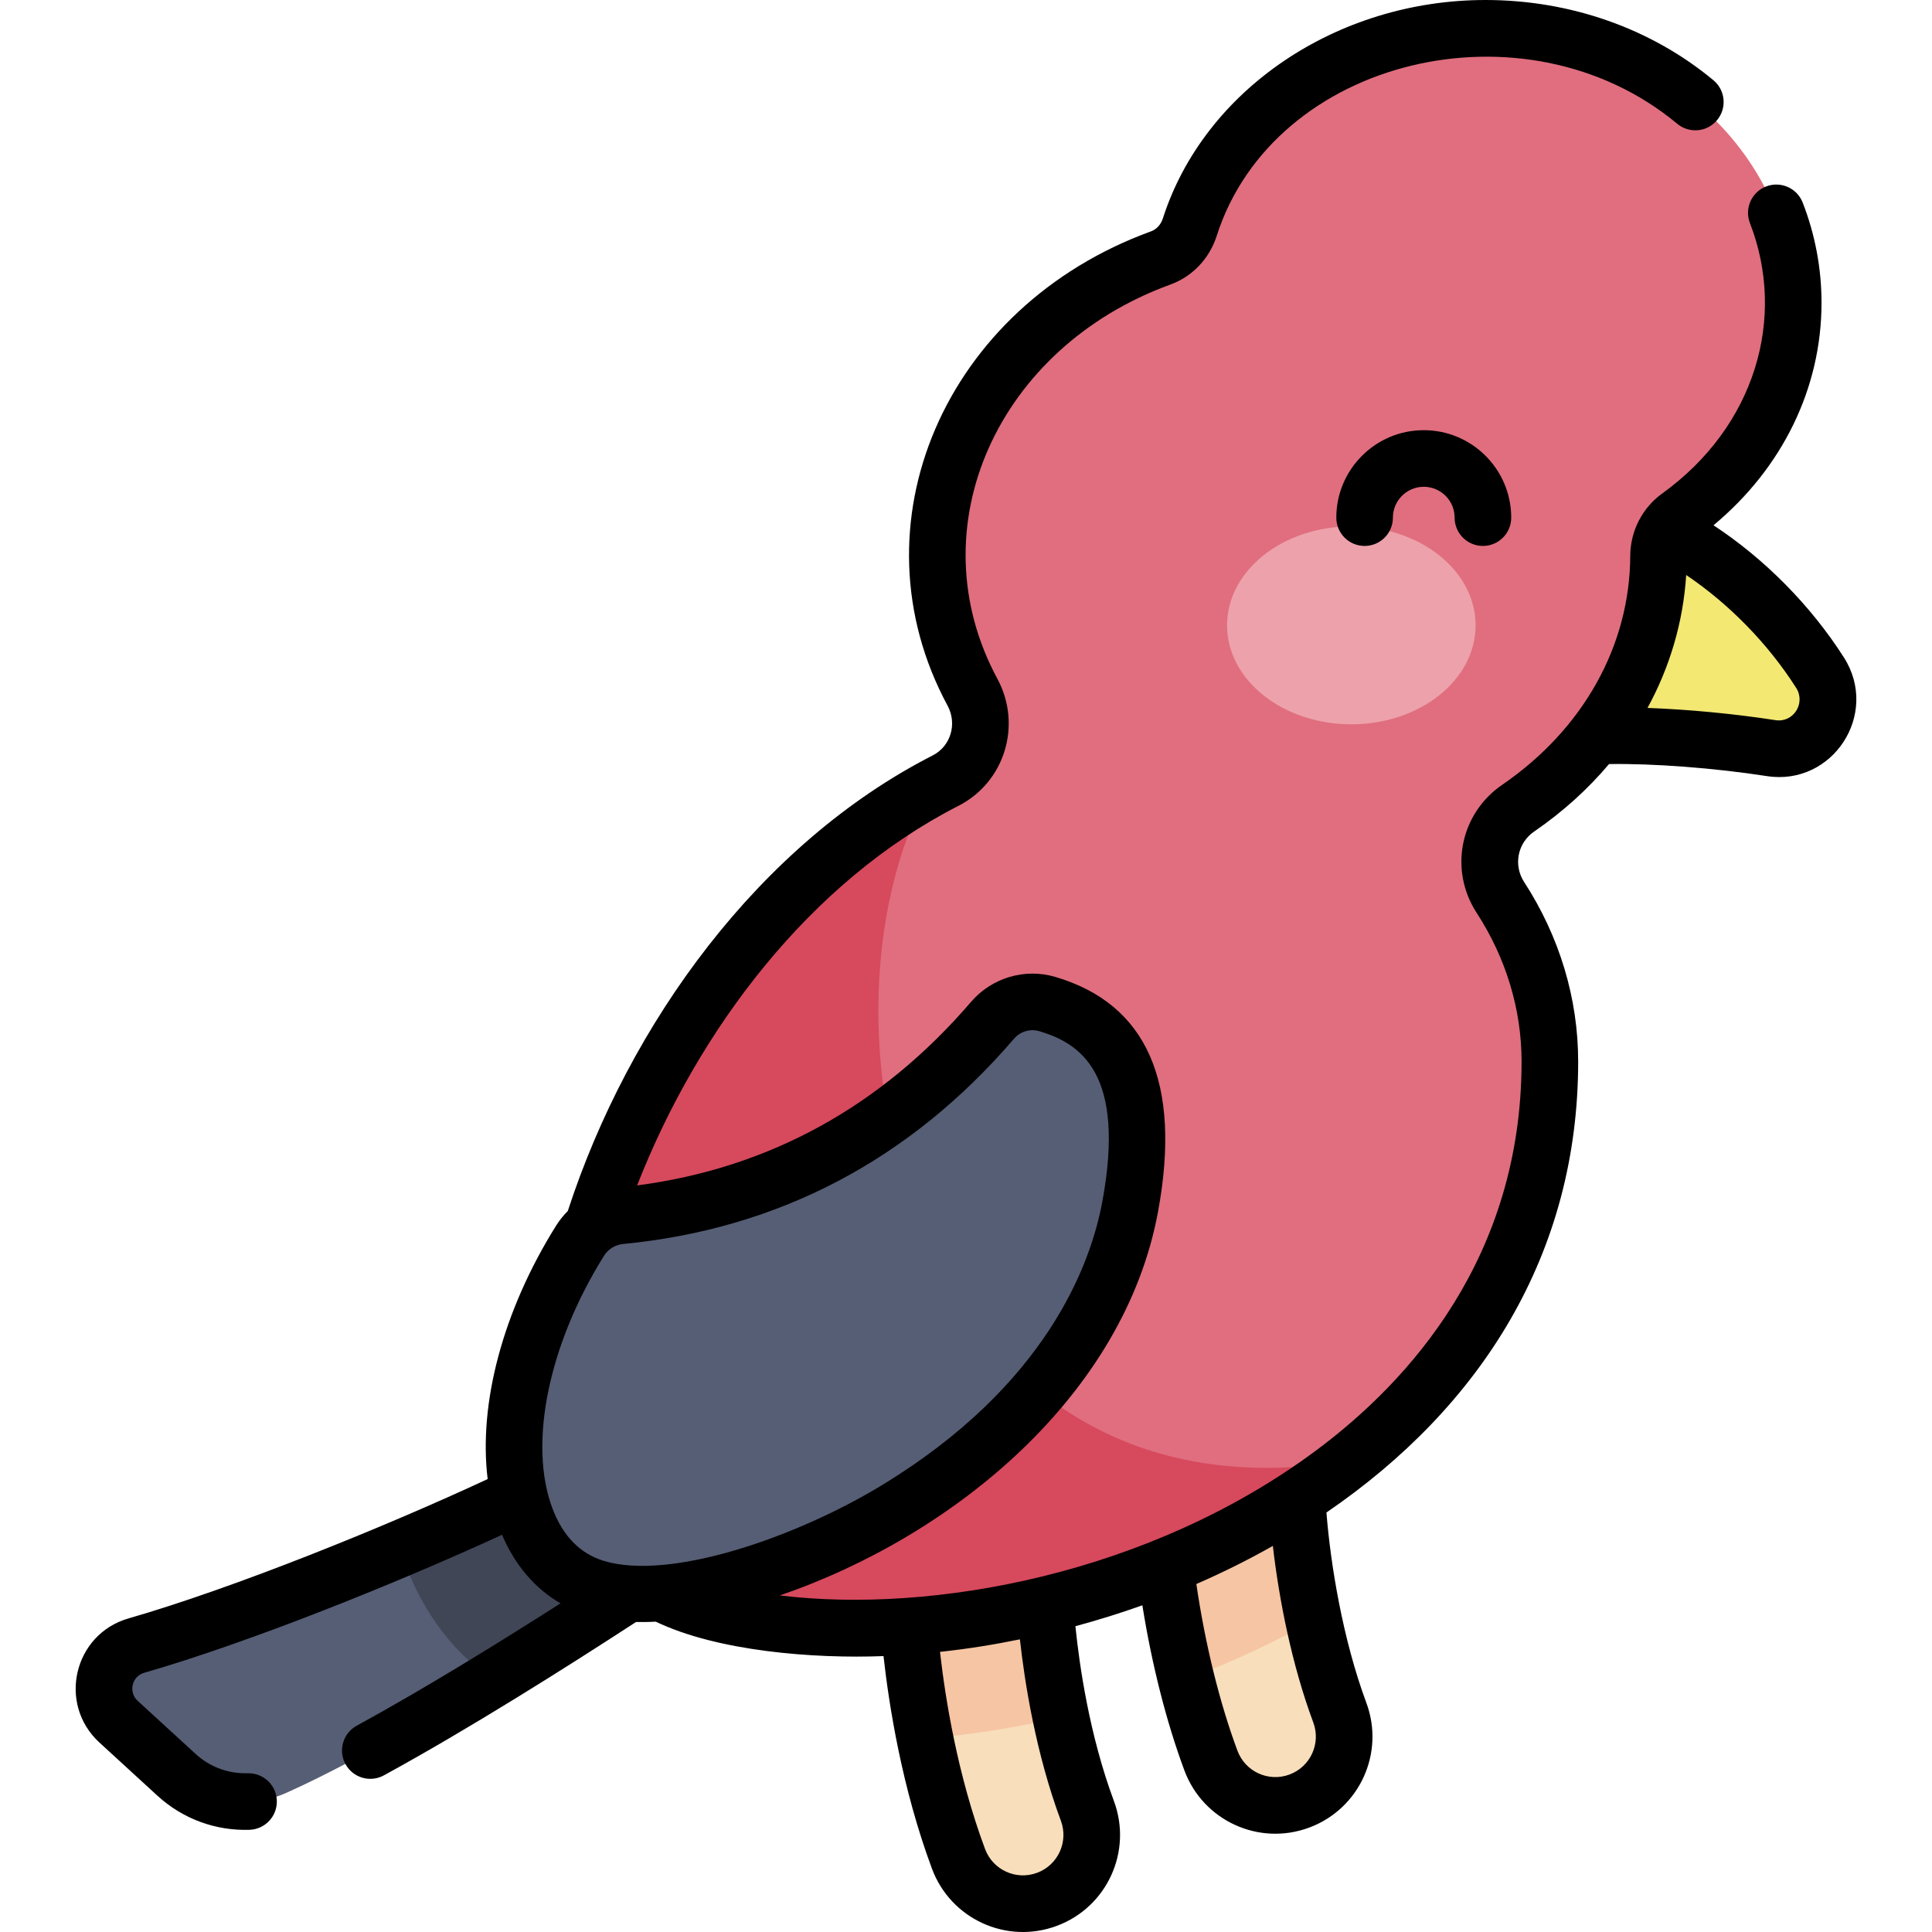 <svg id="Capa_1" enable-background="new 0 0 512.007 512.007" height="512" viewBox="0 0 512.007 512.007" width="512" xmlns="http://www.w3.org/2000/svg"><g><path d="m410.33 196.99c8.216-3.46 37.032-2.142 59.035 1.272 11.128 1.727 19.031-10.485 12.978-19.982-12.24-19.206-34.913-40.429-63.87-45.807z" fill="#f3e872"/><path d="m199.07 400.43s-80.027 55.404-123.176 74.693c-9.784 4.374-21.237 2.448-29.138-4.794l-15.335-14.058c-6.827-6.258-4.198-17.595 4.701-20.16 41.592-11.993 113.398-42.998 130.82-55.875z" fill="#565e75"/><path d="m166.942 380.235c-9.232 6.823-33.733 18.736-60.917 30.214 4.49 14.447 12.757 26.479 24.425 34.638 35.257-21.56 68.62-44.657 68.62-44.657z" fill="#404656"/><path d="m320.914 466.581c-12.077-32.455-15.004-71.472-13.185-83.288 1.531-9.948 10.84-16.769 20.782-15.239 9.934 1.529 16.751 10.81 15.245 20.741-.762 6.061 1.267 38.077 11.314 65.075 3.51 9.432-1.291 19.923-10.723 23.433-9.433 3.512-19.924-1.291-23.433-10.722z" fill="#f8debb"/><path d="m254.021 492.628c-12.076-32.451-15.003-71.47-13.185-83.287 1.529-9.947 10.836-16.769 20.781-15.24 9.933 1.528 16.751 10.808 15.247 20.739-.763 6.059 1.266 38.079 11.313 65.078 3.51 9.432-1.291 19.923-10.722 23.433-9.452 3.517-19.931-1.31-23.434-10.723z" fill="#f8debb"/><path d="m328.511 368.054c-9.943-1.53-19.251 5.291-20.782 15.239-1.427 9.271.07 35.292 6.615 61.749 11.765-4.426 23.114-9.674 33.78-15.661-4.053-19.186-4.905-36.318-4.368-40.584 1.506-9.933-5.312-19.214-15.245-20.743z" fill="#f6c5a3"/><path d="m276.863 414.839c1.504-9.931-5.313-19.211-15.247-20.739-9.945-1.529-19.252 5.292-20.781 15.24-1.24 8.058-.27 28.766 4.3 51.413 11.994-.991 24.085-2.903 36.024-5.668-3.992-19.049-4.83-36.006-4.296-40.246z" fill="#f6c5a3"/><path d="m475.227 80.247c0-40.177-36.505-72.747-81.537-72.747-37.234 0-68.624 22.271-78.382 52.694-1.208 3.766-4.007 6.818-7.723 8.17-51.598 18.775-72.965 72.263-49.868 115.077 4.575 8.481 1.446 19.062-7.137 23.442-30.902 15.768-56.677 43.147-74.607 74.825-31.016 54.798-43.077 128.688 8.832 144.303 75.882 22.826 225.932-24.939 225.932-144.701 0-15.795-4.761-30.626-13.106-43.473-5.134-7.904-3.062-18.335 4.711-23.667 22.542-15.463 37.088-39.664 37.199-66.866.017-4.146 1.982-8.011 5.346-10.436 18.505-13.334 30.34-33.744 30.34-56.621z" fill="#e06e7e"/><path d="m357.572 387.076c-114.7 19.444-146.09-113.581-111.475-177.794-28.912 16.06-53.07 42.295-70.125 72.427-31.016 54.798-43.077 128.688 8.832 144.303 46.906 14.11 122.141 1.233 172.768-38.936z" fill="#d7495d"/><path d="m299.511 319.782c-13.134 71.174-108.331 111.278-141.753 101.024-26.017-7.982-29.722-50.915-4.047-91.98 2.353-3.764 6.326-6.191 10.744-6.619 41.642-4.029 73.77-22.91 98.57-51.808 3.561-4.15 9.249-5.865 14.495-4.32 24.736 7.283 26.263 30.557 21.991 53.703z" fill="#565e75"/><g><ellipse cx="358.121" cy="165.723" fill="#eda1ab" rx="32.936" ry="26.229"/></g><path d="m354.14 137.182c0 4.142 3.358 7.5 7.5 7.5s7.5-3.358 7.5-7.5c0-4.509 3.668-8.177 8.177-8.177s8.177 3.669 8.177 8.177c0 4.142 3.358 7.5 7.5 7.5s7.5-3.358 7.5-7.5c0-12.78-10.397-23.177-23.177-23.177-12.78-.001-23.177 10.397-23.177 23.177zm134.528 37.068c-8.822-13.844-21.095-26.199-34.567-35.045 18.264-15.176 28.626-36.354 28.626-58.958 0-9.103-1.678-18.037-4.987-26.553-1.5-3.86-5.844-5.772-9.707-4.274-3.861 1.5-5.775 5.846-4.274 9.707 9.726 25.031 1.473 53.837-23.258 71.659-5.271 3.799-8.434 9.963-8.461 16.489-.098 23.854-12.469 45.983-33.942 60.712-11.172 7.664-14.141 22.571-6.757 33.937 7.782 11.981 11.895 25.601 11.895 39.388 0 51.738-29.61 84.612-54.451 103.08-43.991 32.706-101.411 43.36-142.117 38.424 46.557-15.996 91.307-53.375 100.22-101.671 6.299-34.134-2.869-55.082-27.249-62.259-8.058-2.371-16.813.23-22.305 6.631-23.795 27.725-53.546 44.064-88.488 48.636 16.171-41.339 45.827-80.527 85.142-100.587 12.292-6.272 16.937-21.435 10.329-33.683-21.62-40.077.082-87.822 45.833-104.468 5.866-2.135 10.349-6.846 12.3-12.928 15.148-47.23 81.842-63.13 122.039-29.687 3.184 2.649 7.913 2.215 10.563-.969 2.649-3.184 2.215-7.913-.969-10.563-16.484-13.715-37.932-21.268-60.393-21.268-39.42 0-74.589 23.811-85.523 57.903-.523 1.632-1.671 2.877-3.146 3.414-54.729 19.913-79.723 77.828-53.905 125.686 2.608 4.834.837 10.76-3.945 13.2-45.803 23.371-80.461 70.873-96.699 120.731-1.172 1.166-2.22 2.476-3.121 3.917-14.121 22.587-20.563 47.113-18.116 67.123-27.391 12.753-67.247 28.874-95.192 36.931-14.526 4.189-18.844 22.671-7.69 32.896l15.335 14.057c6.879 6.306 15.632 9.356 24.418 9.069 4.14-.132 7.389-3.596 7.256-7.736-.132-4.139-3.587-7.367-7.736-7.256-5.114.159-10.014-1.661-13.803-5.134l-15.336-14.057c-2.518-2.308-1.558-6.483 1.711-7.425 27.822-8.022 67.008-23.766 94.852-36.583 3.391 8.026 8.741 14.263 15.493 18.174-16.571 10.588-36.407 22.814-54.003 32.425-3.635 1.986-4.973 6.543-2.987 10.177 1.992 3.647 6.554 4.967 10.177 2.987 22.45-12.263 48.368-28.627 66.831-40.652 1.443.029 2.887.036 5.221-.084 16.423 7.872 41.916 9.842 60.359 9.124 1.449 13.015 4.894 34.985 12.849 56.358 4.926 13.238 19.668 20.127 33.078 15.136 13.323-4.957 20.095-19.753 15.136-33.078-6.504-17.479-9.163-36.044-10.206-46.337 6.028-1.626 11.947-3.476 17.74-5.54 2.509 15.7 6.379 30.963 11.145 43.772 4.938 13.271 19.701 20.115 33.078 15.136 13.323-4.959 20.095-19.753 15.136-33.078-6.238-16.762-9.492-36.694-10.574-50.424 41.181-28.133 66.711-68.664 66.711-119.52 0-16.694-4.95-33.139-14.316-47.559-2.915-4.488-1.746-10.373 2.664-13.397 7.602-5.215 14.238-11.234 19.828-17.869 11.651-.191 27.9 1.029 41.804 3.187 17.479 2.717 29.982-16.474 20.454-31.424zm-328.711 239.386c-6.273-1.925-10.845-6.628-13.588-13.98-6.38-17.096-1.002-43.338 13.701-66.854 1.114-1.783 2.976-2.923 5.107-3.129 41.148-3.981 75.983-22.28 103.54-54.389 1.666-1.942 4.297-2.714 6.685-2.01 11.068 3.258 22.973 11.335 16.734 45.147-3.083 16.71-14.79 48.707-58.546 75.252-22.582 13.701-56.061 25.352-73.633 19.963zm114.882 82.685c-5.601 2.082-11.739-.801-13.789-6.309-7.313-19.652-10.548-39.96-11.938-52.241 7.852-.859 14.389-1.941 21.176-3.324 1.262 11.392 4.204 30.2 10.861 48.087 2.065 5.553-.756 11.72-6.31 13.787zm66.891-26.046c-5.553 2.067-11.72-.754-13.788-6.31-4.76-12.793-8.57-28.297-10.893-44.179 7.004-3.045 13.775-6.417 20.272-10.099 1.638 14.176 5.017 31.477 10.719 46.799 2.067 5.554-.753 11.722-6.31 13.789zm128.785-279.424c-11.059-1.716-23.22-2.852-33.901-3.238 5.936-10.869 9.457-22.797 10.25-35.226 11.332 7.633 21.653 18.153 29.155 29.924 2.56 4.016-.702 9.285-5.504 8.54z"/></g></svg>